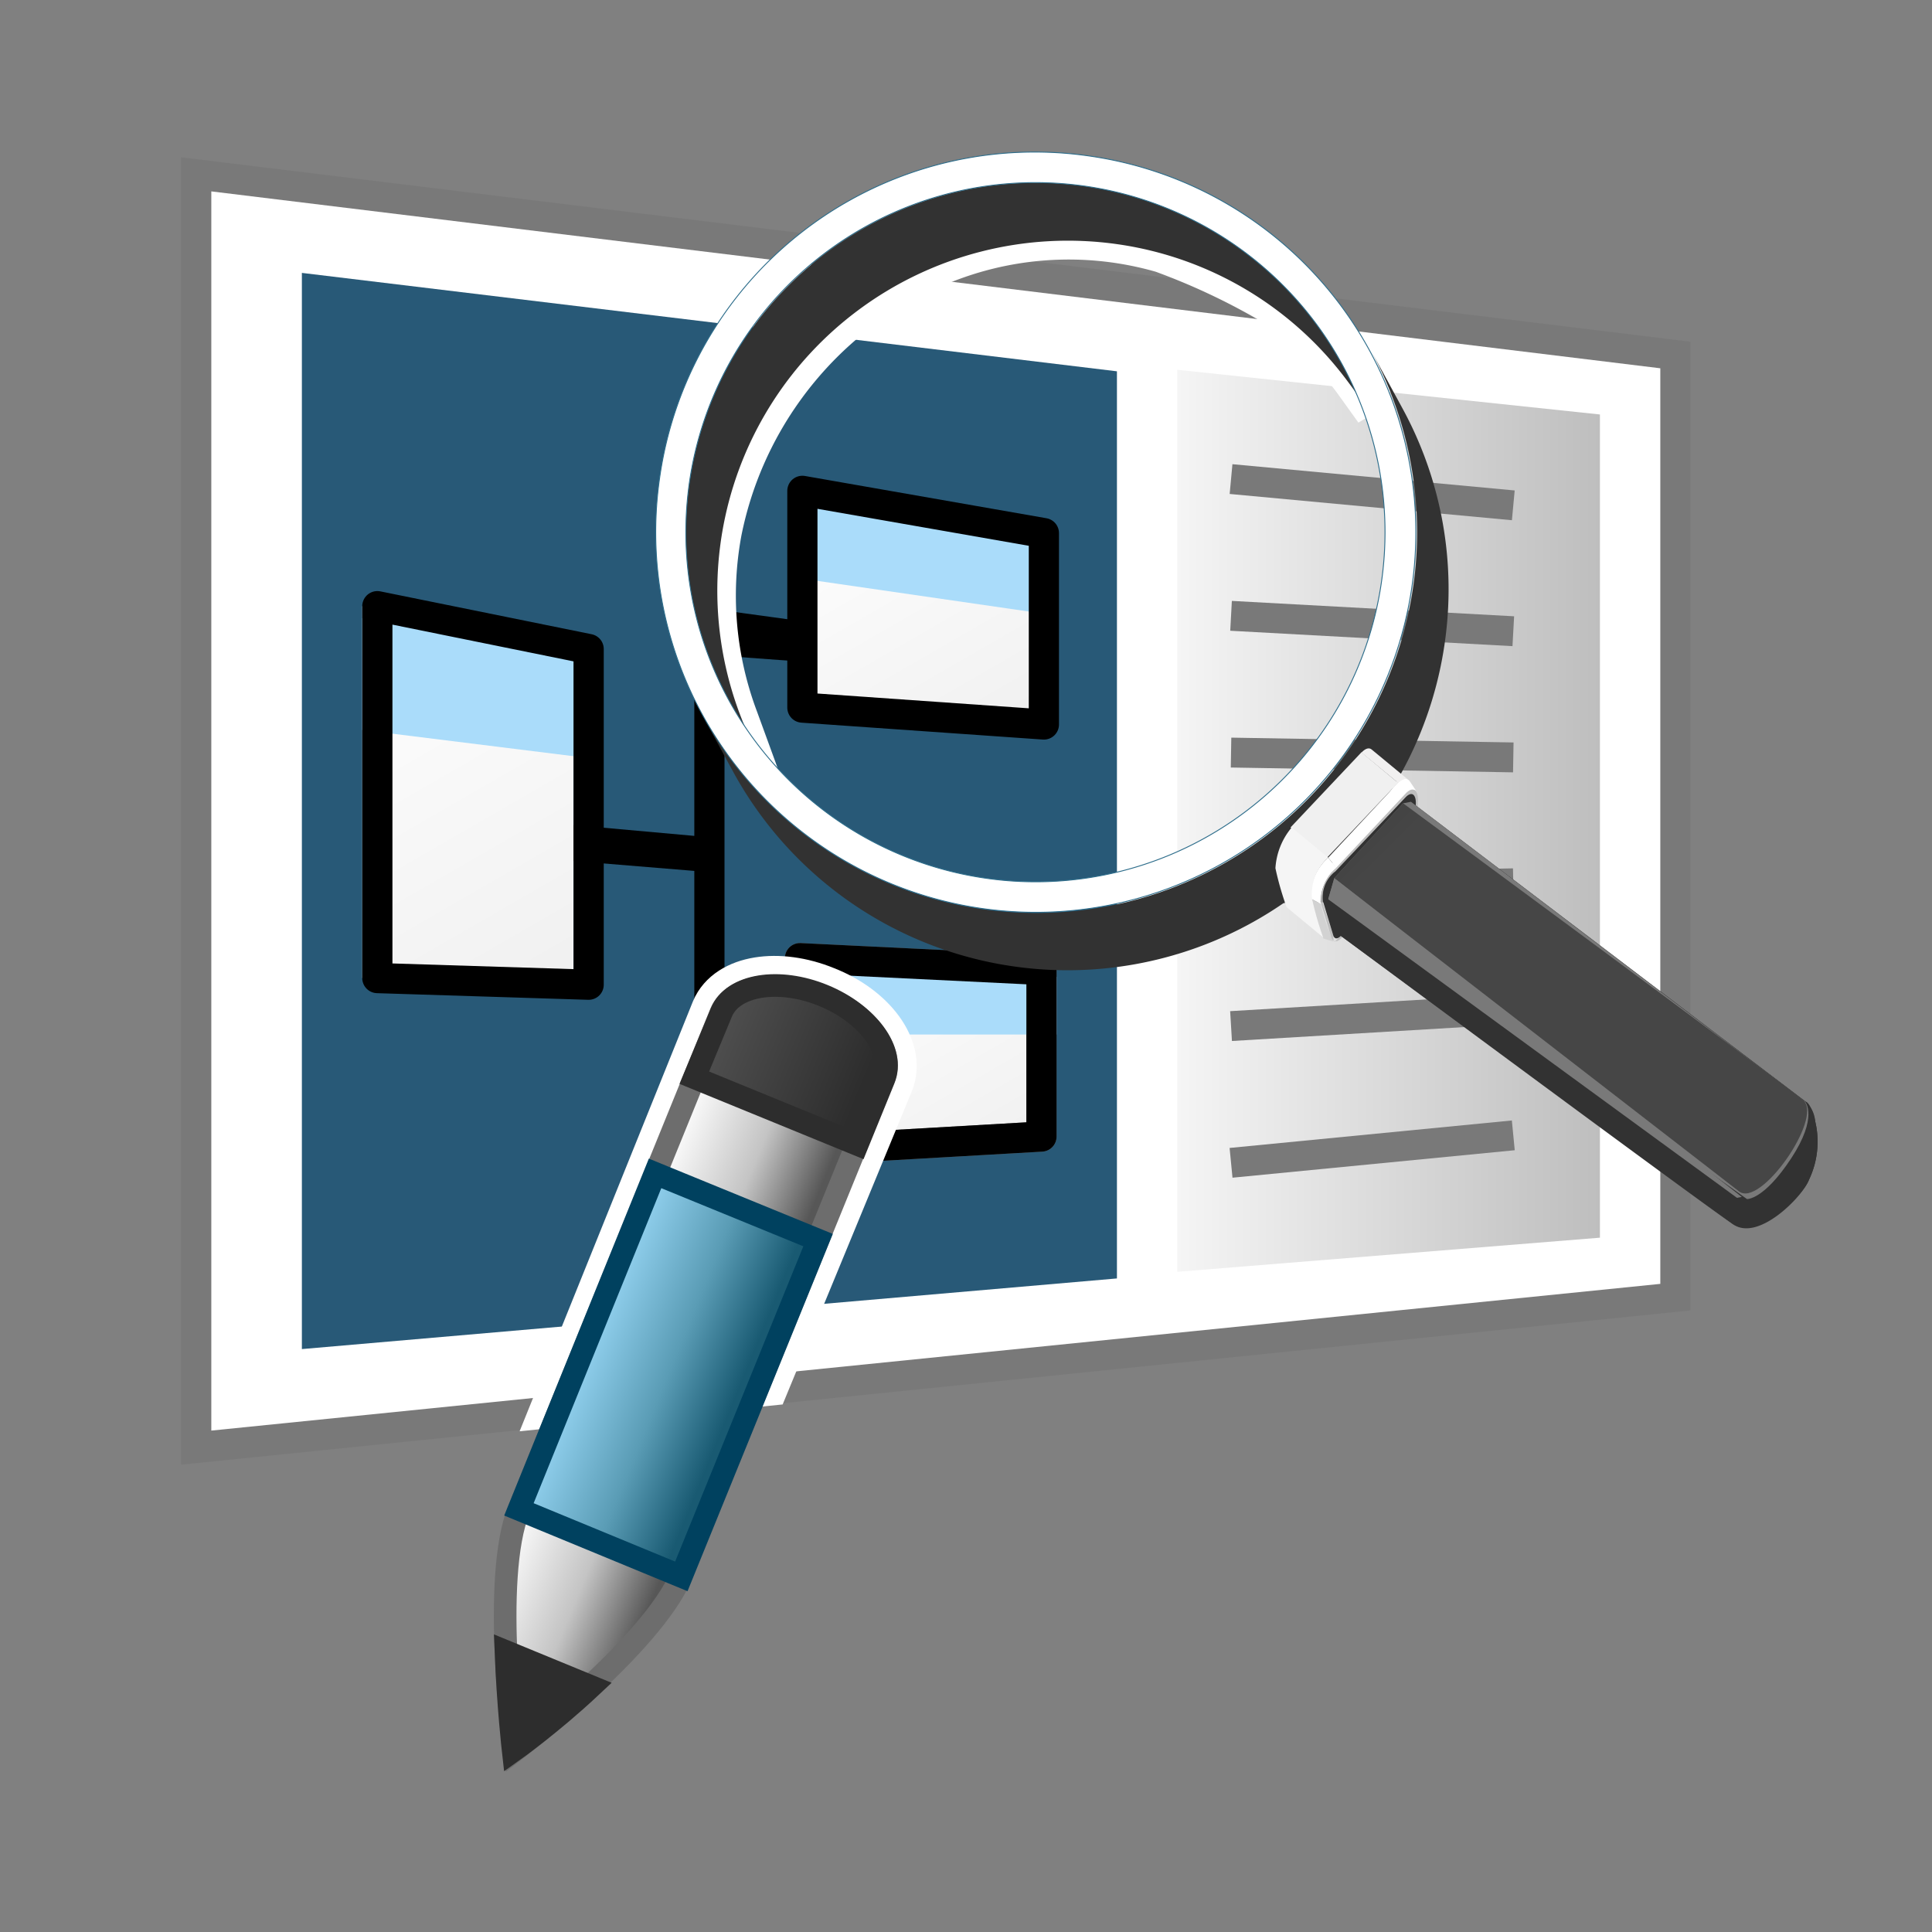 <svg id="_1X_copy" data-name="1X copy" xmlns="http://www.w3.org/2000/svg" xmlns:xlink="http://www.w3.org/1999/xlink" viewBox="0 0 64 64"><rect x="0" y="0" width="64" height="64" fill="#808080" stroke="none"/><defs><style>.cls-1,.cls-11,.cls-13{fill:#fff;}.cls-1,.cls-21{stroke:#fff;}.cls-1,.cls-13,.cls-21,.cls-22,.cls-23,.cls-24,.cls-25,.cls-5{stroke-miterlimit:10;}.cls-1{stroke-width:0.8px;}.cls-2{fill:url(#white_left);}.cls-3{fill:#285977;}.cls-4{fill:#797979;}.cls-5,.cls-8{fill:none;}.cls-5{stroke:#797979;stroke-width:0.99px;}.cls-6{stroke:#787878;fill:url(#top_white);}.cls-24,.cls-6,.cls-8{stroke-linecap:round;}.cls-6,.cls-8{stroke-linejoin:round;}.cls-7{fill:#aadcfa;}.cls-8{stroke:#000;}.cls-9{fill:url(#top_white-2);}.cls-10{fill:url(#top_white-3);}.cls-12{fill:#323232;}.cls-13{stroke:#2d6d8b;stroke-width:0.03px;}.cls-14{fill:url(#linear-gradient);}.cls-15{fill:url(#white_front_right);}.cls-16{fill:#f1f0f0;}.cls-17{fill:url(#top_white-4);}.cls-18{fill:url(#linear-gradient-2);}.cls-19{fill:url(#white_left-2);}.cls-20{fill:url(#linear-gradient-3);}.cls-21{stroke-width:2px;fill:url(#linear-gradient-4);}.cls-22{stroke:#6d6d6d;fill:url(#linear-gradient-5);}.cls-22,.cls-23,.cls-24,.cls-25{stroke-width:0.75px;}.cls-23{stroke:#00415f;fill:url(#linear-gradient-6);}.cls-24{fill:#2d2d2d;}.cls-24,.cls-25{stroke:#2d2d2d;}.cls-25{fill:url(#linear-gradient-7);}</style><linearGradient id="white_left" x1="39" y1="27.19" x2="53" y2="27.19" gradientUnits="userSpaceOnUse"><stop offset="0" stop-color="#f5f5f5"/><stop offset="1" stop-color="#bebebe"/></linearGradient><linearGradient id="top_white" x1="28.03" y1="30.85" x2="32.59" y2="38.75" gradientUnits="userSpaceOnUse"><stop offset="0" stop-color="#fff"/><stop offset="1" stop-color="#f0f0f0"/></linearGradient><linearGradient id="top_white-2" x1="27.73" y1="15.6" x2="33.08" y2="24.87" xlink:href="#top_white"/><linearGradient id="top_white-3" x1="11.65" y1="20.28" x2="18.83" y2="32.72" xlink:href="#top_white"/><linearGradient id="linear-gradient" x1="-9200.17" y1="-8171.62" x2="-9200.77" y2="-8170.91" gradientTransform="matrix(1.01, -0.13, -0.09, 1.59, 8564.82, 11837.69)" gradientUnits="userSpaceOnUse"><stop offset="0" stop-color="#fff"/><stop offset="0.24" stop-color="#fcfcfc"/><stop offset="0.43" stop-color="#f2f2f2"/><stop offset="0.46" stop-color="#f0f0f0"/></linearGradient><linearGradient id="white_front_right" x1="-9200.72" y1="-8171" x2="-9200.1" y2="-8169.92" gradientTransform="matrix(1.01, -0.13, -0.09, 1.59, 8564.82, 11837.69)" gradientUnits="userSpaceOnUse"><stop offset="0" stop-color="#fff"/><stop offset="1" stop-color="#d2d2d2"/></linearGradient><linearGradient id="top_white-4" x1="-9201.61" y1="-8172.82" x2="-9198.14" y2="-8172.82" gradientTransform="matrix(1.01, -0.13, -0.09, 1.59, 8564.82, 11837.69)" xlink:href="#top_white"/><linearGradient id="linear-gradient-2" x1="-9200.67" y1="-8171.95" x2="-9201.4" y2="-8170.7" gradientTransform="matrix(1.01, -0.13, -0.09, 1.59, 8564.82, 11837.69)" gradientUnits="userSpaceOnUse"><stop offset="0.16" stop-color="#f5f5f5"/><stop offset="0.27" stop-color="#e7e7e7"/><stop offset="0.48" stop-color="#c1c1c1"/><stop offset="0.5" stop-color="#bebebe"/></linearGradient><linearGradient id="white_left-2" x1="-9200.5" y1="-8171.47" x2="-9197.39" y2="-8171.47" gradientTransform="matrix(1.01, -0.13, -0.09, 1.59, 8564.82, 11837.69)" xlink:href="#white_left"/><linearGradient id="linear-gradient-3" x1="-9195.41" y1="-8174.14" x2="-9188.34" y2="-8161.91" gradientTransform="matrix(1.01, -0.13, -0.09, 1.59, 8564.82, 11837.69)" gradientUnits="userSpaceOnUse"><stop offset="0.04" stop-color="#141414"/><stop offset="1" stop-color="#464646"/></linearGradient><linearGradient id="linear-gradient-4" x1="20.45" y1="36.8" x2="27.24" y2="43.59" gradientUnits="userSpaceOnUse"><stop offset="0" stop-color="#505050"/><stop offset="0.9" stop-color="#2d2d2d"/></linearGradient><linearGradient id="linear-gradient-5" x1="110.22" y1="24.11" x2="106.08" y2="19.97" gradientTransform="translate(-86.12 66.96) rotate(-22.73)" gradientUnits="userSpaceOnUse"><stop offset="0.1" stop-color="#575757"/><stop offset="0.5" stop-color="#c4c4c4"/><stop offset="1" stop-color="#fff"/></linearGradient><linearGradient id="linear-gradient-6" x1="110.2" y1="24.14" x2="106.05" y2="20" gradientTransform="translate(-86.12 66.96) rotate(-22.73)" gradientUnits="userSpaceOnUse"><stop offset="0.1" stop-color="#195a72"/><stop offset="0.5" stop-color="#5a9cb5"/><stop offset="1" stop-color="#93d2f0"/></linearGradient><linearGradient id="linear-gradient-7" x1="114.17" y1="11.85" x2="118.32" y2="16" gradientTransform="translate(-86.12 66.96) rotate(-22.73)" xlink:href="#linear-gradient-4"/></defs><title>Correctif 02__R21XArtboard 1</title><g id="tableau_copy" data-name="tableau   *** copy"><polygon id="blanc_" data-name="blanc **" class="cls-1" points="55.28 42.74 6.93 47.32 6.92 6 55.18 11.88 55.28 42.74"/><g id="Layer_17_copy_14" data-name="Layer 17 copy 14"><polygon id="R_03" data-name="R  03" class="cls-2" points="53 41 39 42.13 39 12.25 53 13.73 53 41"/><polygon class="cls-3" points="37 42.35 10 44.69 10 9.04 37 12.3 37 42.35"/></g><path id="cadre_" data-name="cadre **" class="cls-4" d="M6,48.52V5.21l50,6.11V43.41ZM7,6.34V47.39l48-4.86V12.2Z"/><line class="cls-5" x1="50.13" y1="16.74" x2="40.78" y2="15.87"/><line class="cls-5" x1="50.13" y1="20.91" x2="40.78" y2="20.4"/><line class="cls-5" x1="50.13" y1="25.09" x2="40.78" y2="24.93"/><line class="cls-5" x1="50.13" y1="29.26" x2="40.78" y2="29.46"/><line class="cls-5" x1="50.13" y1="33.43" x2="40.78" y2="33.99"/><line class="cls-5" x1="50.13" y1="37.61" x2="40.78" y2="38.52"/></g><g id="process_" data-name="process **"><polygon points="24 21.73 33 22.39 33 21.46 23 20.09 23 27.69 14 26.88 14 28.11 23 28.85 23 35.46 33 35.46 33 34.42 24 34.42 24 21.73"/><g id="Layer_17_copy" data-name="Layer 17 copy"><polygon id="fond_ok" data-name="fond  ok" class="cls-6" points="34.5 37.65 26.5 38.11 26.5 31.74 34.5 32.13 34.5 37.65"/><polygon id="fond_ok-2" data-name="fond  ok" class="cls-7" points="35 34.27 27 34.27 27 32.06 35 32.36 35 34.27"/><polygon id="cadre" class="cls-8" points="34.5 37.65 26.5 38.11 26.5 31.74 34.5 32.13 34.5 37.65"/></g><g id="Layer_16_copy" data-name="Layer 16 copy"><polygon id="fond_ok-3" data-name="fond  ok" class="cls-9" points="34.58 24 26.58 23.44 26.58 16.26 34.58 17.66 34.58 24"/><polygon id="fond_ok-4" data-name="fond  ok" class="cls-7" points="34.58 20.33 26.58 19.17 26.58 16.59 34.58 18.08 34.58 20.33"/><polygon id="cadre-2" data-name="cadre" class="cls-8" points="34.58 24 26.58 23.44 26.58 16.26 34.58 17.66 34.58 24"/></g><g id="_1_copy" data-name="1 copy"><polygon id="fond_ok-5" data-name="fond  ok" class="cls-10" points="19 32.62 12 32.4 12 20.08 19 21.5 19 32.62"/><polygon id="fond_ok-6" data-name="fond  ok" class="cls-7" points="19 25.05 12 24.18 12 20.48 19 21.79 19 25.05"/><polygon id="cadre-3" data-name="cadre" class="cls-8" points="19.5 32.62 12.5 32.4 12.5 20.08 19.5 21.5 19.5 32.62"/></g></g><g id="loupe_copy_2" data-name="loupe   ** copy 2"><path class="cls-11" d="M45,14l-.66-.92a9.93,9.93,0,0,0-2.27-2.26A21.64,21.64,0,0,0,38.28,9a10.49,10.49,0,0,0-7.18.52,6.81,6.81,0,0,0-.94.46,11.54,11.54,0,0,0-5.6,7.76,10.89,10.89,0,0,0,.52,5.84l1,2.74-.83-.19-.7-1a14.1,14.1,0,0,1-1-2.15l-.37-1.15A8,8,0,0,1,23,20.55a12.1,12.1,0,0,1,.31-4.79,9,9,0,0,1,.9-2.28,11.18,11.18,0,0,1,.61-1.06,12.13,12.13,0,0,1,6.74-5.06,9,9,0,0,1,1.19-.3A11.86,11.86,0,0,1,41,8.34,8.42,8.42,0,0,1,42,9a11.38,11.38,0,0,1,3.28,3.49l.56,1Z"/><path class="cls-12" d="M44.52,12.07l1,1.93a10.3,10.3,0,0,0-.88-1.37,11.51,11.51,0,0,0-7.62-4.54,11.63,11.63,0,0,0-8.61,2.2A11.58,11.58,0,0,0,25.17,25.1l-1.05-1.93A11.42,11.42,0,0,1,22.84,16a11.62,11.62,0,0,1,20.8-5.29A12.4,12.4,0,0,1,44.52,12.07Z"/><path class="cls-12" d="M45.41,11.6l1.05,1.93a12.51,12.51,0,0,1,1.39,7.83A12.62,12.62,0,0,1,24.3,25.59l-1.05-1.93A12.61,12.61,0,0,0,45.41,11.6Z"/><path class="cls-13" d="M36.17,5.18A12.59,12.59,0,1,1,21.85,15.84,12.55,12.55,0,0,1,36.17,5.18ZM41.24,26.9a11.58,11.58,0,1,0-8.6,2.19,11.56,11.56,0,0,0,8.6-2.19"/><g id="fixation_manche_ok" data-name="fixation manche   ok"><path class="cls-11" d="M46.7,25.88c-.09-.12-.23-.12-.39.05L44,28.41l.27.34,2.35-2.48c.15-.14.27-.15.34,0Z"/><path id="c3_angle" data-name="c3 angle" class="cls-14" d="M43.75,29.94l-.33-.17A1.68,1.68,0,0,1,44,28.41l.27.34A1.47,1.47,0,0,0,43.75,29.94Z"/><path class="cls-15" d="M43.75,29.94l-.33-.17a6.91,6.91,0,0,0,.42,1.32l.33.1A6.81,6.81,0,0,1,43.75,29.94Z"/><path id="b5" class="cls-16" d="M45.44,24.83l1.21,1c-.08-.07-.2,0-.34.1l-1.21-1C45.24,24.78,45.36,24.76,45.44,24.83Z"/><polygon id="b4" class="cls-17" points="43.96 28.41 42.75 27.41 45.1 24.92 46.31 25.93 43.96 28.41"/><path class="cls-18" d="M44,28.41l-1.21-1a2.32,2.32,0,0,0-.54,1.35,9.94,9.94,0,0,0,.37,1.29l1.21,1a10.41,10.41,0,0,1-.37-1.29A1.62,1.62,0,0,1,44,28.41Z"/><path id="contour_face" data-name="contour face" class="cls-19" d="M46.58,26.27c.24-.24.42-.09.39.32l0,1.06a2.06,2.06,0,0,1-.47,1.18l-2.07,2.25c-.23.23-.32,0-.32,0l-.34-1.13a1.42,1.42,0,0,1,.48-1.19Zm.3,1.46,0-1.07c0-.34-.13-.46-.33-.26l-2.34,2.49a1.28,1.28,0,0,0-.4,1L44.17,31c0,.34.06.15.25,0l2.06-2.25a1.71,1.71,0,0,0,.4-1"/><path id="face" class="cls-12" d="M46.57,26.4c.2-.2.35-.08.33.26l0,1.07a1.71,1.71,0,0,1-.4,1L44.42,31c-.19.19-.25,0-.25,0l-.34-1.13a1.06,1.06,0,0,1,.4-1Z"/></g><path class="cls-12" d="M60.13,37.14c0-.06-.21-.77-.36-.62.65.65-1.23,3.31-1.9,3.2C57.5,39.65,44.2,29.09,44.2,29.09l-.2.68.28,1.13S56.56,40,57.39,40.54s2.33-.9,2.54-1.47a2.93,2.93,0,0,0,.2-1.93C60.1,36.92,60.2,37.61,60.13,37.14Z"/><path class="cls-12" d="M60.13,37.14a1,1,0,0,0-.29-.63l-13.1-9.95-.26.05-2.27,2.48-.21.7.29,1.12s12.27,9,13.1,9.63,2.33-.9,2.54-1.47A2.92,2.92,0,0,0,60.13,37.14Z"/><path id="rel_" data-name="rel ***" class="cls-4" d="M44.2,29.09l2.28-2.48.26-.05L59.8,36.5s.44.5-.47,1.88-1.46,1.34-1.46,1.34L44,29.78l.2-.69Z"/><path id="dessus_" data-name="dessus****" class="cls-20" d="M59.75,36.46c.62.62-1.45,3.58-2.15,3L44.2,29.09l2.28-2.48S59.43,36.15,59.75,36.46Z"/><polygon id="rel_2" data-name="rel ***" class="cls-4" points="44.2 29.09 57.7 39.65 57.54 39.68 44 29.79 44.2 29.09 44.2 29.09"/></g><g id="Layer_31" data-name="Layer 31"><path class="cls-21" d="M27.26,33c-1.49-.61-3-.36-3.38.55l-5.12,12.7,6.47-.66,4.05-9.82C29.66,34.83,28.76,33.59,27.26,33Z"/><g id="ctryon_ok_" data-name="ctryon ok ***"><path class="cls-22" d="M27.26,33c-1.49-.61-3-.36-3.38.55L17.19,50c-.93,2.31-.15,8-.15,8s4.58-3.51,5.53-5.82l6.71-16.47C29.66,34.83,28.76,33.59,27.26,33Z"/><polygon class="cls-23" points="21.7 38.87 27.1 41.08 22.57 52.22 17.19 50 21.7 38.87"/><path class="cls-24" d="M19.58,55.87l-2.82-1.16C16.83,56.5,17,58,17,58S18.27,57.1,19.58,55.87Z"/><path class="cls-25" d="M29.28,35.75c.38-.92-.52-2.16-2-2.77s-3-.36-3.38.55L23,35.7l5.4,2.21Z"/></g></g></svg>
